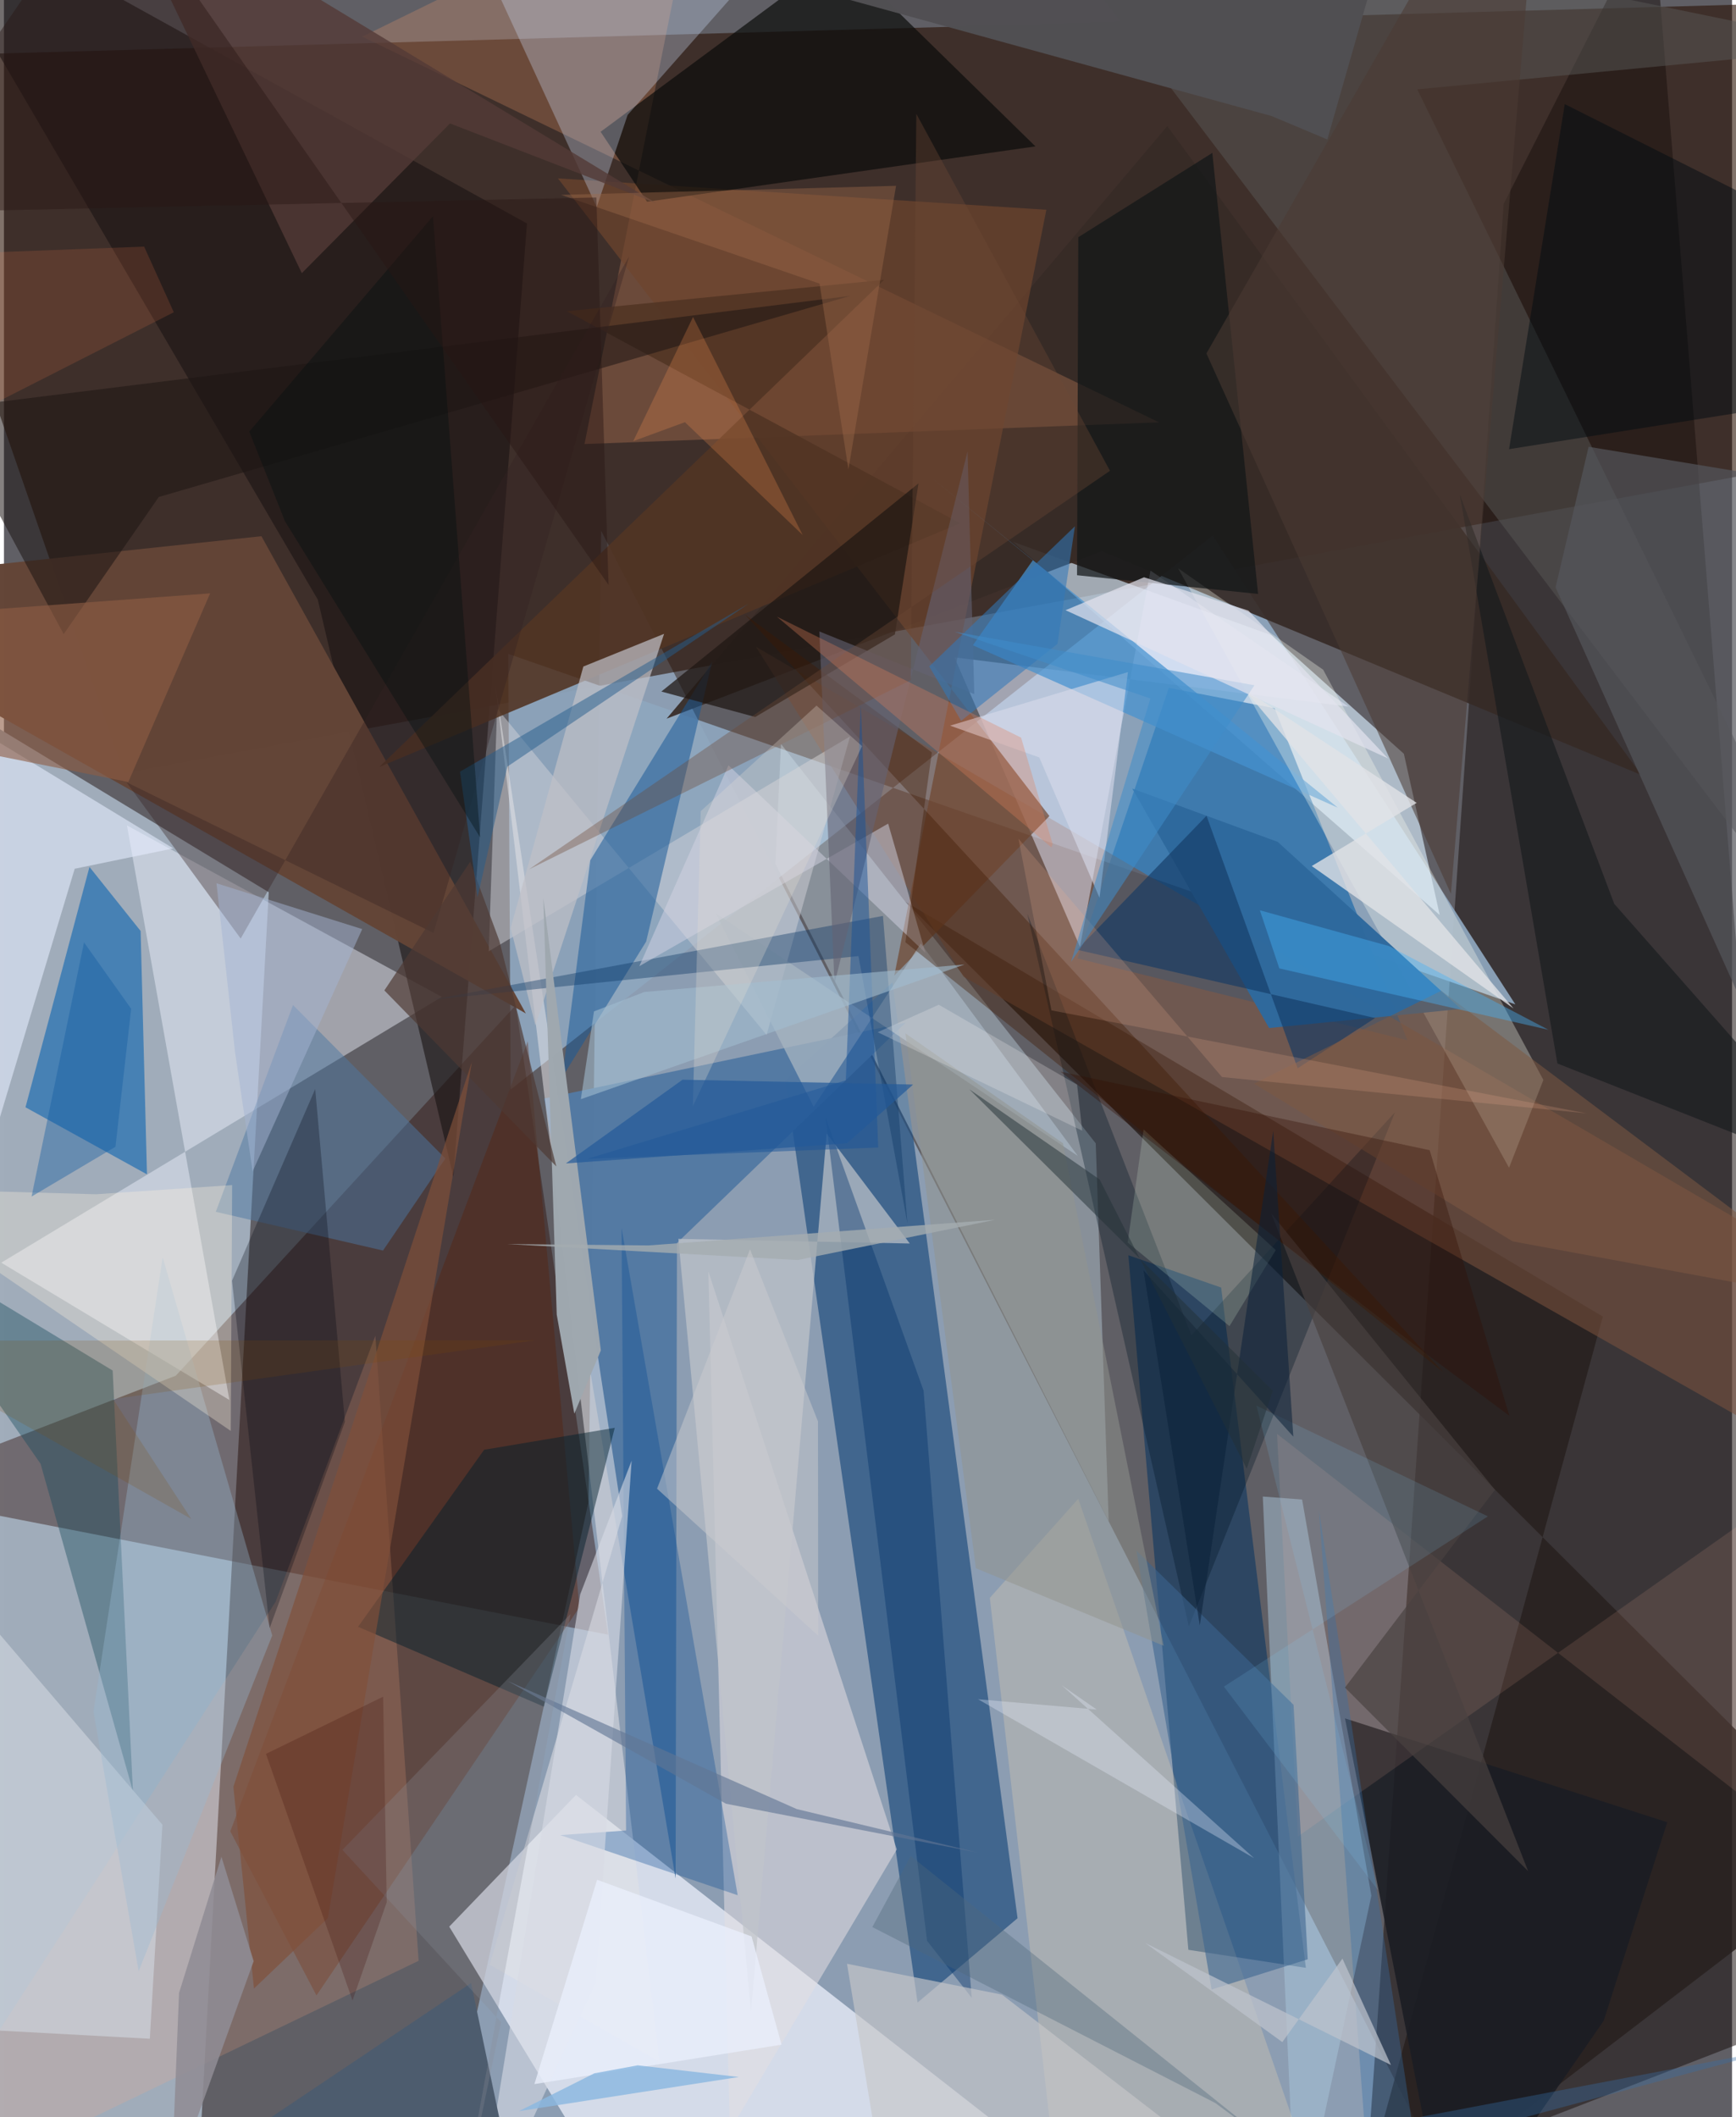 <svg xmlns="http://www.w3.org/2000/svg" width="228" height="278" viewBox="0 0 836 1024"><path fill="#605f65" d="M0 0h836v1024H0z"/><path fill="#9eb8d3" fill-opacity=".702" d="M288.902 256.7l406.006 792.302-486.378 16.99 74.274-339.643z"/><path fill="#a0acba" fill-opacity=".992" d="M92.218 1086H-13.894l-19.67-752.44 161.666 97.976z"/><path fill="#270f01" fill-opacity=".584" d="M898 219.553L867.37 1.46-62 27.555 57.995 374.032z"/><path fill="#1a1210" fill-opacity=".537" d="M725.521 98.61l-66.747 959.905 220.851-85.592L797.707-43.61z"/><path fill="#8fa6be" fill-opacity=".925" d="M584.739 259.049L245.118 526.978l-1.137-210.72 487.18 169.53z"/><path fill="#255180" fill-opacity=".722" d="M490.342 927.787l-48.376 40.789-63.914-446.037 51.785-47.352z"/><path fill="#f0f3ff" fill-opacity=".71" d="M215.415 931.85l82.995 136.57L555.706 1086l-278.97-217.863z"/><path fill="#280900" fill-opacity=".4" d="M247.574 486.247L83.161 665.351-62 721.427l354.277 69.213z"/><path fill="#271f1d" fill-opacity=".808" d="M436.013 436.086L773.49 636.768 650.823 1086 898 896.623z"/><path fill="#d3edfd" fill-opacity=".345" d="M375.913 359.852l-2.744 57.941 161.27 317.943-6.26-182.735z"/><path fill="#d8ecfe" fill-opacity=".643" d="M613.373 307.3l63.87 57.278 17.343 77.988-206.52-180.547z"/><path fill="#f0f4ff" fill-opacity=".451" d="M211.814 482.157L59.5 399.23l49.55 277.886-110.362-66.402z"/><path fill="#025ca4" fill-opacity=".561" d="M678.985 503.168l-159.657-39.632 44.212-130.841 51.174 9.886z"/><path fill="#1a1515" fill-opacity=".616" d="M217.395 569.106l35.628-461.009L-54.247-62l206.075 352.014z"/><path fill="#003261" fill-opacity=".533" d="M629.824 951.78l-40.98-329.035-44.886-15.627 29.021 335.937z"/><path fill="#362a26" fill-opacity=".925" d="M531.165 266.588l-210.597 80.999 242.23-286.589 229.36 313.86z"/><path fill="#5379a3" fill-opacity=".988" d="M261.417 531.292l174.766-36.681L325.574 601.22l-.649 307.357z"/><path fill="#fa9f6c" fill-opacity=".243" d="M335.965-62l-55.113 276.766 277.966-10.482L173.33 17.74z"/><path fill="#7d523e" fill-opacity=".549" d="M464.222 472.393L874.14 704.97 898 624.374l-534.226-311.55z"/><path fill="#e3dee1" fill-opacity=".545" d="M340.77 614.912l10.665 425.654-10.7 7.51 91.196-153.553z"/><path fill="#1c6bb1" fill-opacity=".671" d="M10.418 535.55l58.774 32.445-3.077-117.709-24.743-30.975z"/><path fill="#aac8dd" fill-opacity=".482" d="M625.335 1086l-16.347-362.18 19.02 1.449 33.5 191.596z"/><path fill="#634537" fill-opacity=".992" d="M124.554 259.348L252.48 490.18-62 312.499l29.343-36.43z"/><path fill="#e5eafd" fill-opacity=".498" d="M459.821 317.924l60.72 140.017 34.108-181.977 95.807 65.803z"/><path fill="#5a1c00" fill-opacity=".333" d="M278.382 777.397l-127.196 187.74-41.688-79.365 143.898-382.13z"/><path fill="#6f442d" fill-opacity=".69" d="M505.754 394.679l-75.04 77.197 73.57-370.42L268.01 86.28z"/><path fill="#0a0c0b" fill-opacity=".698" d="M288.643 63.736l22.474 33.837 187.877-26.766-94.67-92.672z"/><path fill="#c8d8f5" fill-opacity=".329" d="M212.01-62h193.537L301.708 55.608l-14.946 44.565z"/><path fill="#595958" fill-opacity=".482" d="M683.742 43.218L898 22.792 485.207-62 898 482.146z"/><path fill="#4692cf" fill-opacity=".722" d="M468.73 312.095l176.52 78.535-196.74-159.718 49.221 40.072z"/><path fill="#1a4b5c" fill-opacity=".412" d="M17.71 707.981L-62 593.471 52.591 662.89l9.793 203.386z"/><path fill="#d3d3d9" fill-opacity=".486" d="M234.518 460.103l174.784-103.92-40.365 144.358-130.362-157.908z"/><path fill="#fffef4" fill-opacity=".31" d="M744.729 522.336l-106.53-198.408-70.149-49.05 160.068 289.93z"/><path fill="#e1e1e6" fill-opacity=".545" d="M237.82 331.875l79.411 665.476-82.25-47.12 64.117-216.983z"/><path fill="#ffad81" fill-opacity=".184" d="M179.682 646.027l-48.278 128.745L-62 1074.66l262.593-126.288z"/><path fill="#195997" fill-opacity=".529" d="M310.685 455.376l-40.584 65.622 13.566-104.93 58.942-96.065z"/><path fill="#021f2c" fill-opacity=".471" d="M295.491 690.59L232.3 701.2l-60.982 85.623 89.861 38.629z"/><path fill="#ffe1b5" fill-opacity=".231" d="M476.934 772.837L512.784 1086l121.546-29.5-114.607-331.61z"/><path fill="#d0d6de" fill-opacity=".631" d="M-31.59 980.534L-62 720.37 76.656 882.52l-6.092 103.555z"/><path fill="#513524" fill-opacity=".898" d="M181.585 370.94l244.2-235.599-153.496 15.155 190.338 102.597z"/><path fill="#1a1d23" fill-opacity=".886" d="M698.692 1086l-49.935-254.888 155.904 50.244-30.775 96.045z"/><path fill="#c0c4ca" fill-opacity=".702" d="M398.014 548.194l-36.617 424.773-35.14-373.774 111.961 2.254z"/><path fill="#e7eeff" fill-opacity=".573" d="M34.227 420.184L-62 739.95l18.398-405.973 125.54 76.372z"/><path fill="#2e699d" fill-opacity=".98" d="M616.236 407.198L704.85 488l-92.812 9.23-66.206-115.835z"/><path fill="#034591" fill-opacity=".318" d="M298.77 593.886l56.186 322.766-85.864-29.083 31.876-2.216z"/><path fill="#131618" fill-opacity=".725" d="M606.712 287.273L584.577 73.952l-64.845 40.784-.607 163.484z"/><path fill="#011522" fill-opacity=".329" d="M495.07 441.94l78.145 344.705 99.715-248.681-98.48 107.898z"/><path fill="#201813" fill-opacity=".737" d="M442.438 233.787l-11.42 73.04-67.58 39.959-45.395-12.312z"/><path fill="#c0bfc7" fill-opacity=".71" d="M319.352 306.562L257.113 495.95l-12-47.081 35.184-126.493z"/><path fill="#533a36" fill-opacity=".796" d="M215.789 59.719l-71.693 72.397L51.01-62 315.618 98.336z"/><path fill="#54565c" fill-opacity=".702" d="M850.673 229.959L898 612.419 750.623 284.094l15.995-68z"/><path fill="#003269" fill-opacity=".392" d="M446.564 938.693l21.623 27.612-23.305-293.716-47.4-132.043z"/><path fill="#97b9d3" fill-opacity=".357" d="M76.79 608.151L43.31 827.827l21.86 125.56 64.616-162.377z"/><path fill="#4d77a2" fill-opacity=".494" d="M102.476 586.109l80.902 18.739 30.185-44.528-73.738-74.235z"/><path fill="#a8b5c1" fill-opacity=".741" d="M391.72 535.319l51.84-79.008 75.959 102.795-175.237-117.422z"/><path fill="#ffba9d" fill-opacity=".122" d="M625.955 888.263L898 696.259l-29.16 194.34-252.952-197.06z"/><path fill="#0e3764" fill-opacity=".4" d="M413.392 462.425l23.685 129.354-11.832-148.787-218.234 40.555z"/><path fill="#c6c6c9" fill-opacity=".655" d="M407.837 949.804l15.428 93.5 199.074 29.076L482.83 964.74z"/><path fill="#1d1514" fill-opacity=".537" d="M-29.78 197.783l439.153-54.672-334.468 97.258-46.009 66.338z"/><path fill="#d3d3e2" fill-opacity=".494" d="M427.75 398.35l18.071 62.544-95.323-90.73-43.126 97.14z"/><path fill="#143964" fill-opacity=".631" d="M581.76 394.554l44.082 122.126 37.484-24.294-144.151-33.016z"/><path fill="#13181b" fill-opacity=".592" d="M704.316 239.251l47.207 275.115L898 572.273 779.01 437.156z"/><path fill="#d8dae5" fill-opacity=".604" d="M303.655 706.456l-24.894 64.709L227.63 1086l58.599-127.042z"/><path fill="#9fa8af" fill-opacity=".996" d="M260.928 434.424l27.834 218.713-12.84 30.593-8.502-47.908z"/><path fill="#3e1801" fill-opacity=".376" d="M358.5 297.312l90.385 66.605-12.78 91.825 260.121 207.896z"/><path fill="#000b11" fill-opacity=".482" d="M755.073 50.353l-26.938 166.888L898 190.33l-22.507-79.443z"/><path fill="#00070f" fill-opacity=".278" d="M128.51 787.513l-18.18-168.075 40.245-92.707 14.366 160.944z"/><path fill="#342321" fill-opacity=".369" d="M302.467 123.99L207.82 451.25 59.276 378.329l55.243 75.62z"/><path fill="#e7ffe6" fill-opacity=".176" d="M551.324 546.275l-7.706 54.718 49.254 40.42 22.388-36.803z"/><path fill="#fef2dd" fill-opacity=".314" d="M-62 574.66l106.494 2.962 65.895-4.429-.67 118.892z"/><path fill="#4d5c6e" fill-opacity=".992" d="M225.983 959.13L252.531 1086H-34.327h71.252z"/><path fill="#7e5843" fill-opacity=".545" d="M898 631.433l-168.144-31.032-125.076-76.282 90.534-44.926z"/><path fill="#646274" fill-opacity=".592" d="M466.156 218.37l-64.364 257.355-7.327-170.315 74.949 30.295z"/><path fill="#4b3a34" fill-opacity=".553" d="M738.835-27.076l-38.84 459.387-118.289-261.36L715.173-62z"/><path fill="#d7dae9" fill-opacity=".62" d="M530.003 434.218l13.739-109.154-86.028 25.904 43.145 15.385z"/><path fill="#8f5e45" fill-opacity=".604" d="M60.158 378.243L-62 353.757l17.731-56.15 144.01-10.622z"/><path fill="#4d3a34" fill-opacity=".686" d="M239.653 455l27.565 109.157-83.188-85.123 41.52-62.255z"/><path fill="#47b3f7" fill-opacity=".404" d="M616.993 468.39l130.182 29.687-77.068-40.47-62.53-17.33z"/><path fill="#185197" fill-opacity=".482" d="M407.26 522.525l7.26-181.577 8.416 214.056-140.752 5.5z"/><path fill="#804f39" fill-opacity=".671" d="M110.992 864.222l9.959 97.56 35.743-34.087 69.69-414.155z"/><path fill="#3b648f" fill-opacity=".58" d="M584.23 962.257l-36.392-212.282 76.033 74.595 6.855 123.063z"/><path fill="#386fa7" fill-opacity=".353" d="M859.767 990.71l-178.874 33.991-44.747-294.232 23.294 314.14z"/><path fill="#e1e3e7" fill-opacity=".78" d="M730.275 487.753l-97.604-68.885 50.745-30.548-83.66-55.143z"/><path fill="#9e6a4b" fill-opacity=".408" d="M269.533 94.25l162.038-4.378-23.05 137.162-13.953-89.856z"/><path fill="#504f52" fill-opacity=".984" d="M613.248 56.13L325.162-23.174l346.04-17.658-30.991 108.29z"/><path fill="#494240" fill-opacity=".675" d="M648.734 816.232l88.61 88.764L613.065 586.83 721.29 720.557z"/><path fill="#eaeffc" fill-opacity=".769" d="M361.674 936.576l-74.725-27.402-30.335 98.835 119.555-19.068z"/><path fill="#f1ad93" fill-opacity=".196" d="M490.805 405.689l98.444 115.241 176.459 17.575-258.97-49.827z"/><path fill="#265e8e" fill-opacity=".498" d="M243.53 370.774l-14.42 63.186-8.5-60.709 139.618-81.242z"/><path fill="#fe9453" fill-opacity=".243" d="M333.358 153.321l-28.938 60.053 25.016-9.181 56.967 54.578z"/><path fill="#3178ba" fill-opacity=".561" d="M447.624 322.327l70.478-67.779-8.435 56.837-46.606 37.256z"/><path fill="#eaefff" fill-opacity=".318" d="M471.23 821.867l57.428 4.995-16.906-11.735 93.053 83.628z"/><path fill="#320e00" fill-opacity=".337" d="M511.093 518.3l178.627 38.01 38.562 128.46-39.592-29.465z"/><path fill="#92938d" fill-opacity=".51" d="M470.194 758.52l90.834 37.481-48.686-243.023-76.212-53.149z"/><path fill="#908c94" fill-opacity=".871" d="M120.808 948.551l-15.6-50.516-20.51 65.92-3.814 95.329z"/><path fill="#607593" fill-opacity=".624" d="M383.543 874.99l87.647 21.054-121.9-23.64-105.574-59.345z"/><path fill="#6e4835" fill-opacity=".361" d="M441.377 55.055l-2.7 273.92-184.631 91.473 281.02-192.735z"/><path fill="#8bb8e0" fill-opacity=".816" d="M306.57 998.93l-20.964 3.865-36.423 18.279 106.314-16.505z"/><path fill="#e1815a" fill-opacity=".322" d="M492.06 356.766l15.26 51.451-.56 1.652-132.862-111.625z"/><path fill="#bdc3cc" fill-opacity=".718" d="M670.988 998.761l-23.472-51.441-29.08 40.364-66.326-47.928z"/><path fill="#a2bdd1" fill-opacity=".576" d="M464.72 466.488l-154.918 13.304-24.37 9.384-6.35 42.467z"/><path fill="#4f687b" fill-opacity=".369" d="M420.086 932.053l165.957 85.108 26.62 19.758L438.683 897.7z"/><path fill="#7f4f00" fill-opacity=".176" d="M-62 648.424l152.606 86.23-37.823-57.985 204.102-28.41z"/><path fill="#010e0f" fill-opacity=".365" d="M230.364 405.013l-22.82-300.422-88.856 104.161 17.25 43.349z"/><path fill="#e5dfd4" fill-opacity=".275" d="M333.264 535.053l81.848-174.181-22.013-19.6-56.014 51.051z"/><path fill="#de7049" fill-opacity=".188" d="M67.81 119.285l-129.81 4.9 45.821 76.848 98.345-50.01z"/><path fill="#8b8c98" fill-opacity=".278" d="M163.732 894.73l76.764 83.336L217.96 1086l56.143-305.383z"/><path fill="#a4b4d2" fill-opacity=".494" d="M120.304 566.54l53.016-117.17-70.498-22.153 8.987 81.866z"/><path fill="#3f8dc9" fill-opacity=".541" d="M460.054 305.607l144.885 25.828-88.716 133.858 38.391-127.458z"/><path fill="#85d7ff" fill-opacity=".133" d="M717.875 733.41L605.92 679.855l58.848 234.437-74.595-98.531z"/><path fill="#fef8fa" fill-opacity=".227" d="M452.241 485.956l-29.562 13.287 98.938 47.623-2.475-22.261z"/><path fill="#281614" fill-opacity=".431" d="M292.48 282.899l-5.893-187.382L-62 103.025 51.144-62z"/><path fill="#a4acb0" fill-opacity=".796" d="M243.46 601.715l140.499 7.722 95.585-19.485-167.72 12.42z"/><path fill="#3b0c06" fill-opacity=".227" d="M183.424 820.63l1.746 99.436-16.549 47.494-41.874-119.273z"/><path fill="#e2e2ee" fill-opacity=".71" d="M551.533 279.217l-37.963 15.919 156.009 71.697-67.562-71.513z"/><path fill="#0b2138" fill-opacity=".537" d="M551.3 614.429l27.204 171.72 35.537-239.253 9.72 147.941z"/><path fill="#155ca1" fill-opacity=".404" d="M13.356 578.728L38.733 455.8l22.808 32.122-7.592 66.725z"/><path fill="#223136" fill-opacity=".502" d="M613.858 672.656l-12.644 37.71-71.175-139.922-63.03-43.6z"/><path fill="#cbcbd0" fill-opacity=".498" d="M315.944 720.033l44.98-115.796 32.88 83.26.094 103.625z"/><path fill="#235a99" fill-opacity=".694" d="M328.285 522.208l-56.425 40.495 135.952-9.736 32.007-28.408z"/></svg>